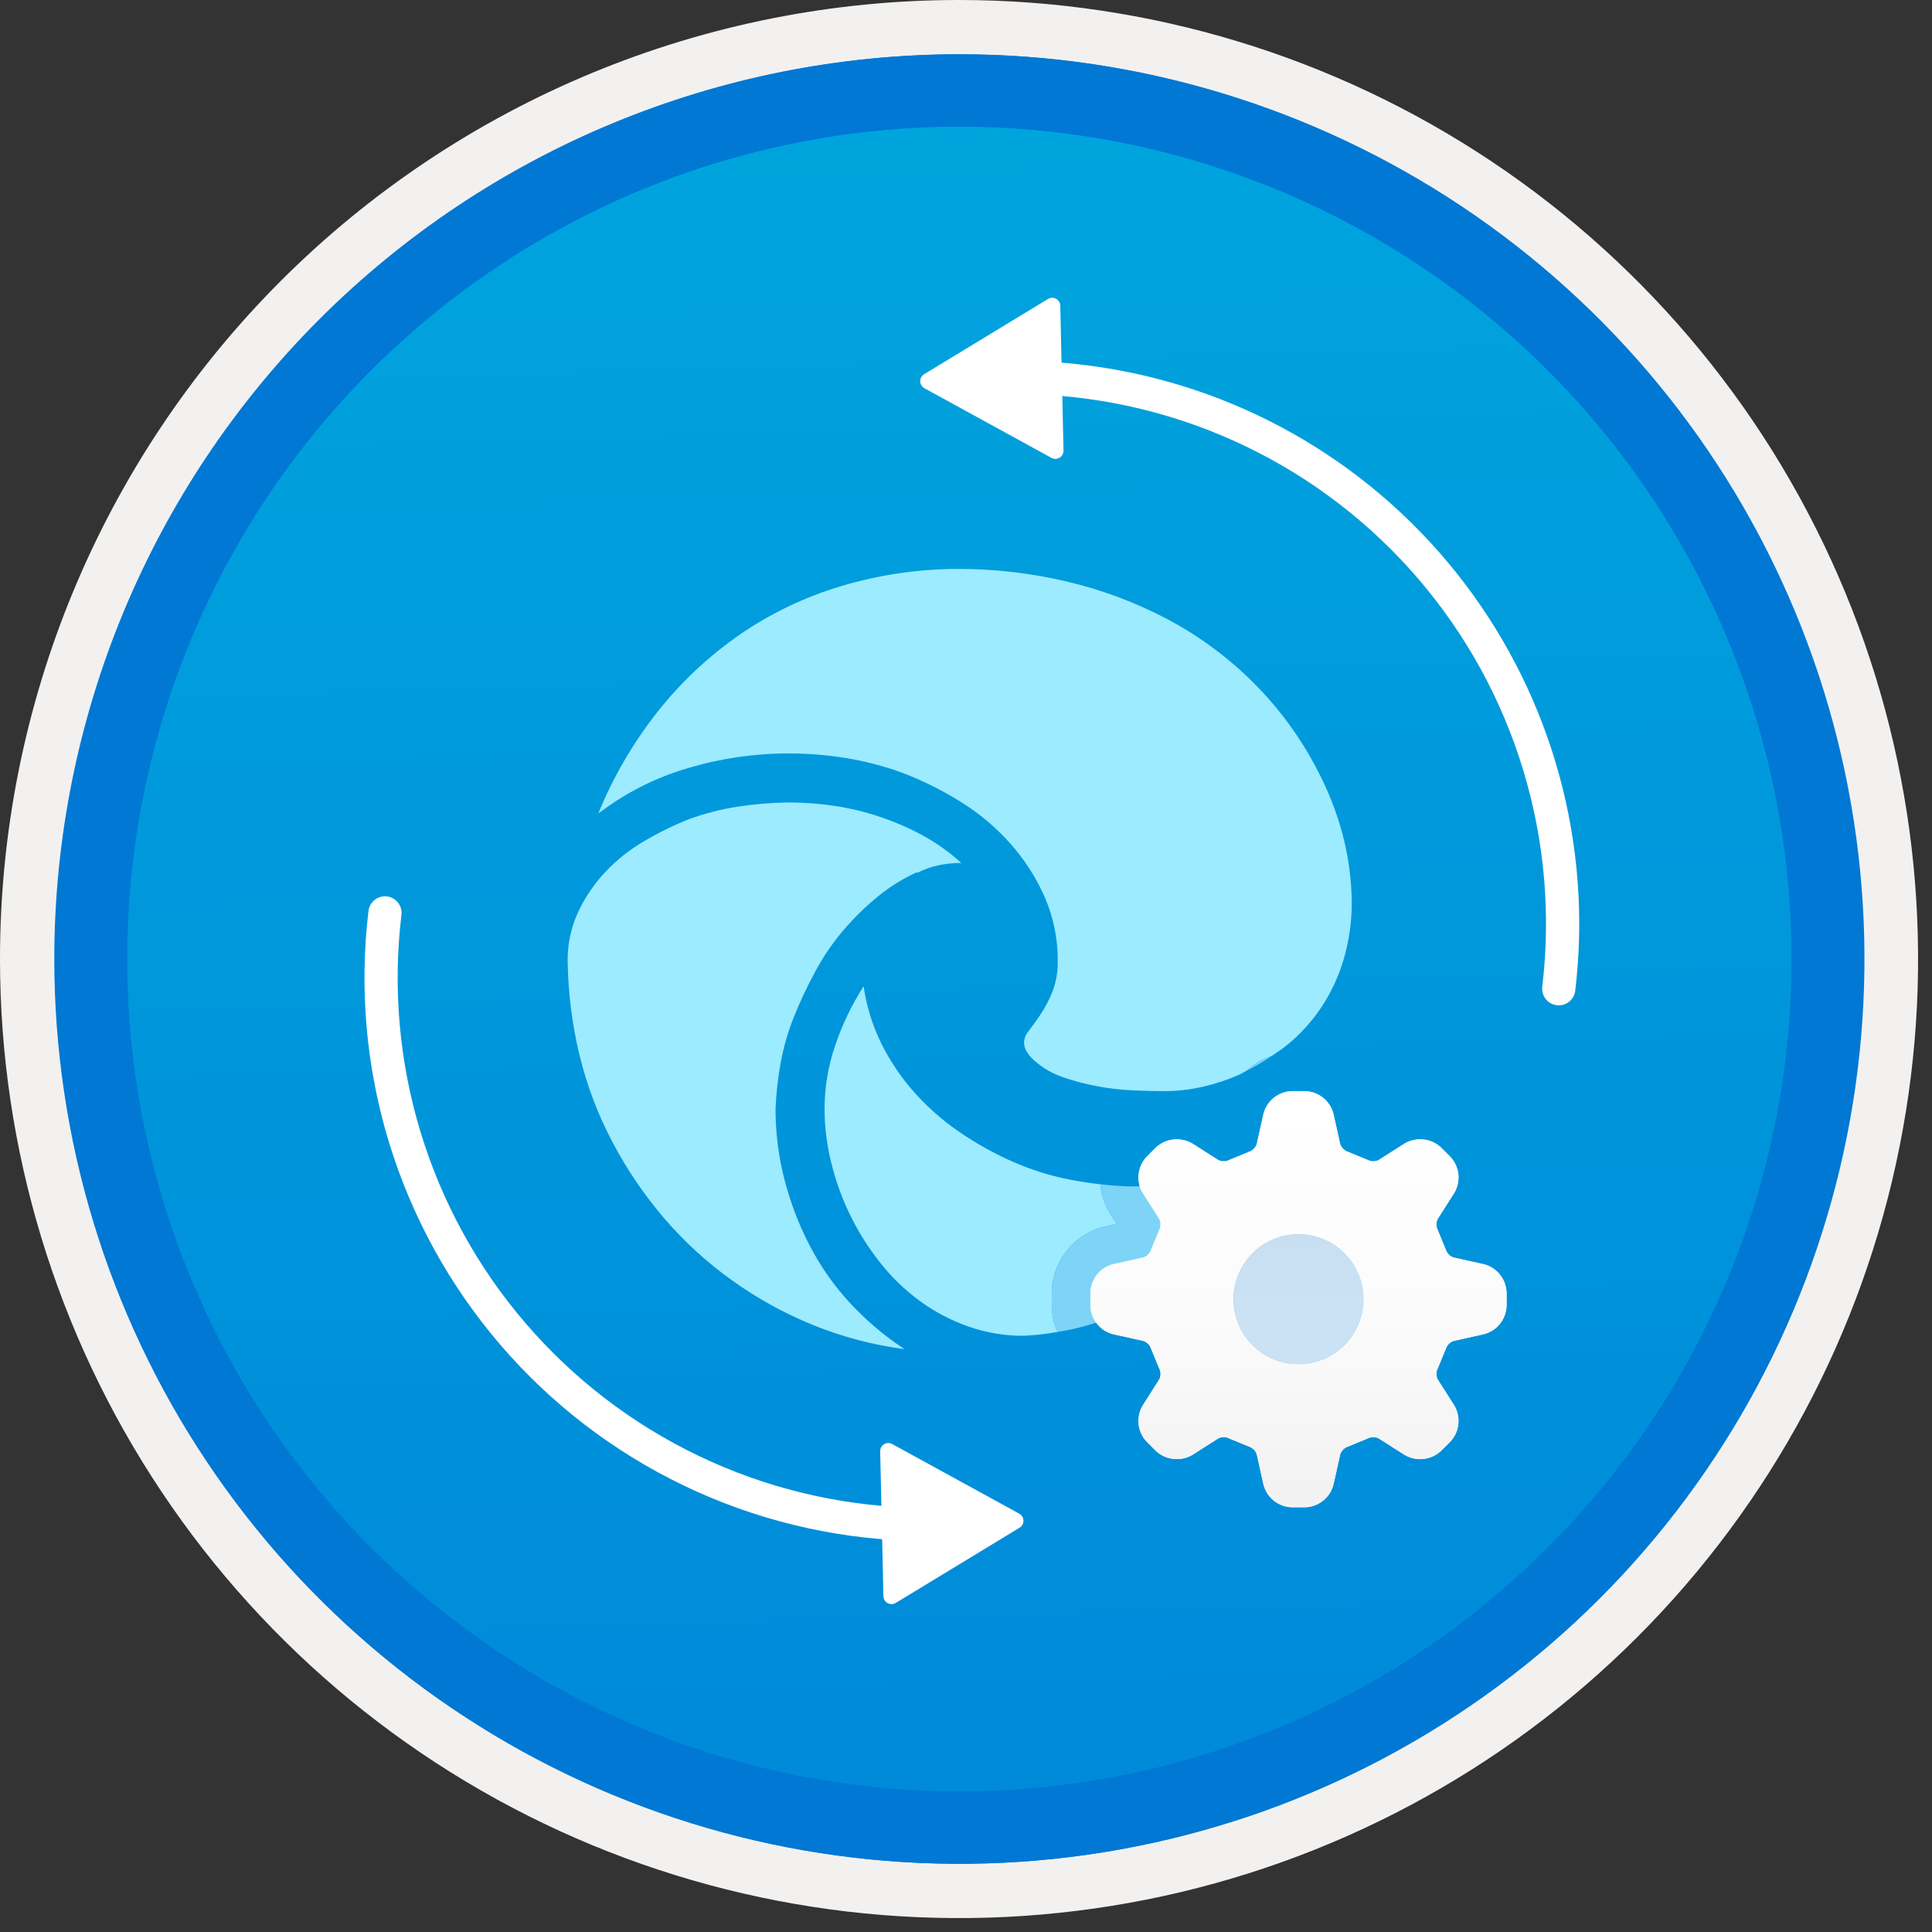 <svg width="100" height="100" viewBox="0 0 100 100" fill="none" xmlns="http://www.w3.org/2000/svg">
<rect x="0" y="0" width="100" height="100" fill="#333333" stroke="none"/>
<g clip-path="url(#clip0_930_960)">
<path d="M49.64 96.45C40.382 96.45 31.332 93.705 23.634 88.561C15.936 83.418 9.936 76.107 6.393 67.553C2.85 59 1.923 49.588 3.73 40.508C5.536 31.428 9.994 23.087 16.54 16.54C23.087 9.994 31.428 5.536 40.508 3.729C49.588 1.923 59 2.85 67.553 6.393C76.107 9.936 83.418 15.936 88.561 23.634C93.705 31.332 96.45 40.382 96.45 49.64C96.451 55.787 95.24 61.874 92.888 67.554C90.535 73.233 87.088 78.394 82.741 82.741C78.394 87.087 73.234 90.535 67.554 92.888C61.875 95.24 55.787 96.45 49.64 96.45V96.45Z" fill="url(#paint0_linear_930_960)"/>
<path fill-rule="evenodd" clip-rule="evenodd" d="M95.54 49.64C95.54 58.718 92.848 67.593 87.805 75.141C82.761 82.689 75.592 88.572 67.205 92.046C58.818 95.52 49.589 96.429 40.685 94.658C31.782 92.887 23.603 88.515 17.184 82.096C10.765 75.677 6.393 67.498 4.622 58.595C2.851 49.691 3.76 40.462 7.234 32.075C10.708 23.688 16.591 16.519 24.139 11.476C31.688 6.432 40.562 3.74 49.64 3.74C55.668 3.74 61.636 4.927 67.205 7.234C72.774 9.541 77.834 12.921 82.096 17.184C86.359 21.446 89.739 26.506 92.046 32.075C94.353 37.644 95.54 43.612 95.54 49.64V49.64ZM49.64 3.62732e-07C59.458 3.62732e-07 69.055 2.911 77.219 8.366C85.382 13.82 91.744 21.573 95.501 30.644C99.258 39.714 100.242 49.695 98.326 59.324C96.411 68.954 91.683 77.799 84.741 84.741C77.799 91.683 68.954 96.411 59.324 98.326C49.695 100.242 39.714 99.258 30.644 95.501C21.573 91.744 13.82 85.382 8.366 77.219C2.911 69.055 3.62732e-07 59.458 3.62732e-07 49.64C-0.001 43.121 1.283 36.666 3.777 30.643C6.271 24.62 9.928 19.147 14.537 14.537C19.147 9.928 24.62 6.271 30.643 3.777C36.666 1.283 43.121 -0.001 49.64 3.62732e-07V3.62732e-07Z" fill="#F2F1F0"/>
<path fill-rule="evenodd" clip-rule="evenodd" d="M92.73 49.64C92.73 58.163 90.202 66.493 85.468 73.58C80.733 80.666 74.003 86.189 66.129 89.45C58.256 92.711 49.592 93.565 41.233 91.902C32.874 90.24 25.197 86.136 19.17 80.109C13.144 74.083 9.04 66.405 7.378 58.047C5.715 49.688 6.568 41.024 9.83 33.15C13.091 25.277 18.614 18.547 25.7 13.812C32.786 9.077 41.117 6.55 49.64 6.55C55.298 6.55 60.902 7.664 66.13 9.829C71.358 11.995 76.108 15.169 80.11 19.17C84.111 23.171 87.285 27.922 89.45 33.15C91.616 38.378 92.73 43.981 92.73 49.64V49.64ZM49.64 2.81C58.902 2.81 67.956 5.557 75.657 10.702C83.358 15.848 89.36 23.162 92.905 31.719C96.449 40.276 97.377 49.692 95.57 58.776C93.763 67.86 89.303 76.205 82.753 82.754C76.204 89.303 67.86 93.763 58.776 95.57C49.691 97.377 40.276 96.45 31.718 92.905C23.161 89.361 15.848 83.359 10.702 75.657C5.556 67.956 2.81 58.902 2.81 49.64C2.811 37.22 7.745 25.31 16.527 16.528C25.309 7.745 37.22 2.811 49.64 2.81V2.81Z" fill="#0078D4"/>
<path fill-rule="evenodd" clip-rule="evenodd" d="M92.764 49.64C92.764 58.163 90.237 66.493 85.502 73.58C80.767 80.666 74.037 86.189 66.164 89.45C58.29 92.711 49.626 93.565 41.267 91.902C32.909 90.24 25.231 86.136 19.204 80.109C13.178 74.083 9.074 66.405 7.412 58.047C5.749 49.688 6.602 41.024 9.864 33.15C13.125 25.277 18.648 18.547 25.734 13.812C32.82 9.077 41.151 6.55 49.674 6.55C55.333 6.55 60.936 7.664 66.164 9.829C71.392 11.995 76.142 15.169 80.144 19.17C84.145 23.171 87.319 27.922 89.484 33.15C91.65 38.378 92.764 43.981 92.764 49.64V49.64ZM49.674 2.81C58.936 2.81 67.99 5.557 75.691 10.702C83.392 15.848 89.395 23.162 92.939 31.719C96.484 40.276 97.411 49.692 95.604 58.776C93.797 67.86 89.337 76.205 82.788 82.754C76.238 89.303 67.894 93.763 58.81 95.57C49.726 97.377 40.31 96.45 31.753 92.905C23.196 89.361 15.882 83.359 10.736 75.657C5.59 67.956 2.844 58.902 2.844 49.64C2.845 37.22 7.779 25.31 16.561 16.528C25.343 7.745 37.254 2.811 49.674 2.81V2.81Z" fill="#0078D4"/>
<path d="M47.922 78.89L47.921 78.919C47.918 79.032 47.892 79.143 47.845 79.245C47.798 79.348 47.732 79.441 47.65 79.517C47.567 79.594 47.471 79.655 47.365 79.694C47.259 79.734 47.147 79.752 47.034 79.748C42.999 79.613 39.036 78.641 35.396 76.894C31.757 75.147 28.52 72.662 25.891 69.598C23.262 66.534 21.298 62.957 20.124 59.094C18.951 55.231 18.592 51.166 19.072 47.157C19.085 47.044 19.119 46.935 19.174 46.836C19.229 46.737 19.303 46.65 19.392 46.579C19.48 46.508 19.582 46.456 19.691 46.425C19.8 46.394 19.915 46.385 20.027 46.398C20.14 46.412 20.248 46.447 20.347 46.503C20.446 46.558 20.533 46.633 20.603 46.722C20.672 46.812 20.724 46.914 20.754 47.023C20.784 47.132 20.793 47.246 20.778 47.359C20.326 51.131 20.663 54.957 21.767 58.593C22.872 62.228 24.719 65.595 27.193 68.478C29.667 71.362 32.713 73.701 36.139 75.345C39.564 76.99 43.294 77.904 47.091 78.031C47.314 78.038 47.526 78.132 47.681 78.292C47.836 78.452 47.922 78.667 47.922 78.89V78.89Z" fill="white"/>
<path d="M46.363 82.968L52.772 79.074C52.835 79.035 52.887 78.981 52.922 78.917C52.958 78.852 52.975 78.779 52.974 78.706C52.972 78.632 52.951 78.56 52.913 78.497C52.875 78.434 52.82 78.382 52.756 78.347L46.18 74.743C46.115 74.707 46.042 74.689 45.968 74.691C45.895 74.693 45.823 74.714 45.76 74.752C45.697 74.79 45.645 74.844 45.61 74.909C45.574 74.974 45.557 75.046 45.558 75.12L45.725 82.618C45.727 82.692 45.748 82.764 45.786 82.827C45.825 82.89 45.879 82.942 45.944 82.977C46.008 83.012 46.081 83.03 46.155 83.029C46.228 83.027 46.3 83.006 46.363 82.968V82.968Z" fill="white"/>
<path d="M81.741 47.782C81.741 48.953 81.671 50.122 81.533 51.285C81.504 51.51 81.388 51.714 81.21 51.854C81.031 51.993 80.805 52.057 80.579 52.03C80.354 52.004 80.149 51.889 80.008 51.712C79.867 51.534 79.802 51.308 79.826 51.083C80.279 47.31 79.942 43.485 78.838 39.849C77.734 36.213 75.886 32.847 73.412 29.963C70.938 27.079 67.892 24.74 64.466 23.096C61.041 21.452 57.311 20.537 53.514 20.41C53.398 20.418 53.282 20.399 53.174 20.356C53.066 20.313 52.969 20.247 52.889 20.162C52.81 20.077 52.751 19.976 52.715 19.865C52.68 19.755 52.669 19.638 52.684 19.522C52.688 19.41 52.714 19.299 52.761 19.196C52.808 19.093 52.874 19.001 52.957 18.924C53.039 18.847 53.136 18.787 53.242 18.747C53.347 18.708 53.46 18.689 53.572 18.693C61.122 18.946 68.278 22.121 73.533 27.547C78.788 32.974 81.731 40.229 81.741 47.782Z" fill="white"/>
<path d="M54.242 15.475L47.833 19.369C47.77 19.407 47.718 19.461 47.683 19.526C47.648 19.59 47.63 19.663 47.632 19.737C47.633 19.81 47.654 19.882 47.692 19.945C47.731 20.008 47.785 20.06 47.849 20.096L54.426 23.7C54.49 23.735 54.563 23.753 54.637 23.751C54.71 23.75 54.782 23.729 54.845 23.69C54.908 23.652 54.96 23.598 54.995 23.533C55.031 23.469 55.049 23.396 55.047 23.322L54.88 15.824C54.878 15.751 54.857 15.678 54.819 15.616C54.781 15.553 54.726 15.501 54.662 15.465C54.597 15.43 54.524 15.412 54.451 15.414C54.377 15.415 54.305 15.437 54.242 15.475V15.475Z" fill="white"/>
<path d="M66.558 54.138C67.282 53.56 67.911 52.871 68.42 52.097C68.927 51.321 69.314 50.472 69.57 49.58C69.837 48.646 69.97 47.679 69.966 46.707C69.956 45.516 69.796 44.331 69.49 43.18C69.184 42.039 68.752 40.935 68.202 39.89C67.332 38.198 66.202 36.654 64.853 35.313C63.543 34.009 62.047 32.907 60.414 32.043C58.773 31.178 57.028 30.525 55.222 30.101C53.378 29.664 51.49 29.445 49.595 29.447C47.541 29.449 45.498 29.75 43.531 30.339C41.66 30.898 39.888 31.748 38.279 32.855C36.678 33.967 35.248 35.309 34.038 36.838C32.771 38.442 31.737 40.216 30.967 42.11C32.361 41.043 33.939 40.243 35.624 39.751C37.303 39.253 39.045 38.999 40.796 38.998C41.798 38.997 42.799 39.077 43.788 39.236C44.774 39.397 45.742 39.649 46.681 39.989C47.738 40.392 48.754 40.897 49.714 41.495C50.672 42.087 51.54 42.815 52.289 43.655C53.025 44.481 53.627 45.417 54.073 46.43C54.528 47.473 54.757 48.601 54.747 49.739C54.76 50.287 54.666 50.832 54.469 51.344C54.305 51.754 54.099 52.146 53.855 52.513C53.63 52.843 53.432 53.121 53.261 53.346C53.113 53.511 53.023 53.719 53.003 53.94C53.003 54.139 53.066 54.333 53.181 54.495C53.286 54.651 53.413 54.791 53.558 54.911C53.974 55.279 54.459 55.562 54.985 55.743C55.566 55.949 56.162 56.108 56.768 56.219C57.383 56.336 58.005 56.408 58.631 56.437C59.239 56.463 59.78 56.477 60.256 56.477C60.916 56.477 61.574 56.404 62.218 56.259C62.863 56.114 63.493 55.908 64.1 55.644C64.246 55.578 64.376 55.494 64.518 55.422C64.894 55.077 65.339 54.815 65.824 54.654C66.071 54.486 66.325 54.325 66.558 54.138Z" fill="#9CEBFF"/>
<path d="M41.906 64.463C41.34 63.373 40.902 62.223 40.598 61.034C40.294 59.849 40.141 58.631 40.142 57.408C40.173 56.617 40.259 55.829 40.4 55.05C40.547 54.222 40.78 53.412 41.093 52.632C41.417 51.825 41.788 51.038 42.203 50.274C42.615 49.511 43.106 48.793 43.669 48.134C44.21 47.5 44.807 46.916 45.453 46.39C46.068 45.886 46.748 45.466 47.474 45.142V45.181C47.824 44.999 48.197 44.865 48.584 44.785C48.968 44.705 49.36 44.666 49.753 44.666C49.158 44.12 48.499 43.648 47.791 43.259C47.081 42.871 46.338 42.547 45.572 42.288C44.798 42.025 44.002 41.833 43.194 41.713C42.4 41.595 41.599 41.536 40.796 41.535C39.92 41.547 39.046 41.62 38.18 41.753C37.315 41.887 36.465 42.106 35.644 42.407C34.85 42.724 34.081 43.102 33.345 43.536C32.597 43.971 31.916 44.512 31.324 45.142C30.747 45.756 30.272 46.458 29.917 47.222C29.555 48.012 29.372 48.871 29.382 49.739C29.404 51.382 29.61 53.017 29.996 54.614C30.376 56.178 30.948 57.689 31.7 59.112C32.442 60.523 33.339 61.845 34.376 63.056C35.411 64.263 36.589 65.341 37.883 66.266C39.187 67.202 40.597 67.98 42.084 68.585C43.604 69.199 45.195 69.619 46.82 69.833C45.789 69.157 44.845 68.359 44.006 67.455C43.174 66.557 42.468 65.55 41.906 64.463V64.463Z" fill="#9CEBFF"/>
<path d="M54.439 66.91C54.451 66.114 54.728 65.345 55.226 64.724C55.725 64.103 56.416 63.666 57.19 63.481L57.794 63.347L57.461 62.824C57.174 62.363 57.001 61.84 56.955 61.299C56.463 61.243 55.965 61.17 55.46 61.074C54.424 60.878 53.414 60.566 52.448 60.143C51.485 59.72 50.563 59.209 49.694 58.617C48.835 58.033 48.05 57.348 47.355 56.576C46.67 55.811 46.09 54.958 45.631 54.039C45.164 53.097 44.849 52.087 44.7 51.047C44.091 52.002 43.598 53.026 43.234 54.099C42.867 55.163 42.679 56.282 42.679 57.408C42.682 58.357 42.802 59.302 43.035 60.222C43.5 62.102 44.365 63.859 45.572 65.374C46.165 66.126 46.858 66.793 47.633 67.356C48.398 67.91 49.239 68.35 50.13 68.664C51.047 68.984 52.012 69.145 52.983 69.139C53.572 69.114 54.158 69.047 54.737 68.939C54.545 68.512 54.444 68.051 54.439 67.583L54.439 66.91Z" fill="#9CEBFF"/>
<path d="M58.75 67.653C59.688 67.198 60.595 66.682 61.465 66.107C62.266 65.584 63.022 64.994 63.724 64.344C63.789 64.264 63.915 64.132 64.1 63.947C64.285 63.762 64.496 63.531 64.734 63.254C64.972 62.976 65.223 62.692 65.487 62.402C65.746 62.117 65.991 61.819 66.22 61.51C66.412 61.255 66.591 60.99 66.755 60.717C66.865 60.558 66.933 60.374 66.954 60.182C66.938 60.019 66.868 59.865 66.755 59.746C66.705 59.685 66.641 59.635 66.569 59.601C66.497 59.567 66.419 59.549 66.339 59.548C66.223 59.564 66.109 59.598 66.002 59.647C65.883 59.7 65.771 59.753 65.665 59.806C64.56 60.363 63.388 60.776 62.178 61.034C60.972 61.287 59.744 61.413 58.512 61.411C58 61.397 57.481 61.359 56.955 61.299C57 61.84 57.174 62.363 57.461 62.824L57.794 63.347L57.19 63.481C56.415 63.666 55.724 64.103 55.226 64.724C54.728 65.345 54.451 66.114 54.439 66.91V67.583C54.444 68.051 54.545 68.513 54.737 68.939C55.092 68.877 55.446 68.816 55.817 68.723C56.829 68.469 57.812 68.111 58.75 67.653V67.653Z" fill="#9CEBFF"/>
<path opacity="0.2" d="M58.75 67.653C59.688 67.198 60.595 66.682 61.465 66.107C62.266 65.584 63.022 64.994 63.724 64.344C63.789 64.264 63.915 64.132 64.1 63.947C64.285 63.762 64.496 63.531 64.734 63.254C64.972 62.976 65.223 62.692 65.487 62.402C65.746 62.117 65.991 61.819 66.22 61.51C66.412 61.255 66.591 60.99 66.755 60.717C66.865 60.558 66.933 60.374 66.954 60.182C66.938 60.019 66.868 59.865 66.755 59.746C66.705 59.685 66.641 59.635 66.569 59.601C66.497 59.567 66.419 59.549 66.339 59.548C66.223 59.564 66.109 59.598 66.002 59.647C65.883 59.7 65.771 59.753 65.665 59.806C64.56 60.363 63.388 60.776 62.178 61.034C60.972 61.287 59.744 61.413 58.512 61.411C58 61.397 57.481 61.359 56.955 61.299C57 61.84 57.174 62.363 57.461 62.824L57.794 63.347L57.19 63.481C56.415 63.666 55.724 64.103 55.226 64.724C54.728 65.345 54.451 66.114 54.439 66.91V67.583C54.444 68.051 54.545 68.513 54.737 68.939C55.092 68.877 55.446 68.816 55.817 68.723C56.829 68.469 57.812 68.111 58.75 67.653V67.653Z" fill="#0078D4"/>
<path d="M64.518 55.422C64.969 55.195 65.405 54.939 65.823 54.654C65.339 54.816 64.894 55.077 64.518 55.422V55.422Z" fill="#9CEBFF"/>
<path opacity="0.2" d="M64.518 55.422C64.969 55.195 65.405 54.939 65.823 54.654C65.339 54.816 64.894 55.077 64.518 55.422V55.422Z" fill="#0078D4"/>
<path d="M70.574 67.247C70.574 67.912 70.377 68.563 70.007 69.117C69.637 69.67 69.112 70.101 68.497 70.356C67.882 70.611 67.205 70.677 66.552 70.548C65.899 70.418 65.3 70.097 64.829 69.626C64.358 69.156 64.038 68.556 63.908 67.903C63.778 67.25 63.845 66.574 64.099 65.959C64.354 65.344 64.785 64.818 65.339 64.448C65.892 64.078 66.543 63.881 67.209 63.881C68.101 63.882 68.957 64.237 69.588 64.868C70.218 65.499 70.573 66.354 70.574 67.247V67.247ZM76.794 65.434L75.23 65.086C75.067 65.027 74.935 64.906 74.862 64.751C74.856 64.734 74.85 64.717 74.843 64.7L74.411 63.651C74.404 63.633 74.395 63.614 74.386 63.597C74.357 63.517 74.344 63.433 74.348 63.348C74.352 63.263 74.372 63.18 74.408 63.103L75.269 61.75C75.445 61.457 75.52 61.115 75.483 60.775C75.446 60.435 75.298 60.117 75.063 59.869L74.586 59.393C74.336 59.161 74.019 59.017 73.68 58.98C73.341 58.942 72.999 59.015 72.705 59.187L71.352 60.047C71.266 60.09 71.17 60.111 71.074 60.108C71 60.111 70.927 60.097 70.859 60.069C70.841 60.06 70.823 60.051 70.804 60.044L69.755 59.612C69.739 59.605 69.722 59.599 69.705 59.594C69.549 59.52 69.428 59.388 69.37 59.226L69.022 57.661C68.939 57.329 68.75 57.034 68.483 56.82C68.217 56.606 67.887 56.485 67.545 56.477H66.872C66.531 56.485 66.201 56.606 65.934 56.819C65.668 57.033 65.479 57.329 65.396 57.661L65.048 59.226C64.989 59.388 64.868 59.52 64.713 59.594C64.696 59.599 64.679 59.605 64.662 59.612L63.613 60.044C63.594 60.051 63.576 60.06 63.559 60.069C63.491 60.097 63.417 60.111 63.344 60.108C63.247 60.111 63.151 60.09 63.065 60.047L61.712 59.187C61.418 59.015 61.076 58.943 60.738 58.98C60.399 59.017 60.081 59.162 59.831 59.393L59.355 59.869C59.12 60.117 58.972 60.435 58.935 60.775C58.897 61.115 58.973 61.458 59.149 61.751L60.01 63.103C60.082 63.258 60.089 63.436 60.031 63.597C60.022 63.614 60.013 63.633 60.006 63.651L59.574 64.7C59.567 64.717 59.561 64.734 59.556 64.751C59.482 64.906 59.35 65.027 59.188 65.086L57.623 65.433C57.291 65.516 56.996 65.705 56.782 65.972C56.568 66.239 56.447 66.568 56.439 66.91V67.583C56.447 67.925 56.568 68.254 56.782 68.521C56.996 68.788 57.291 68.977 57.623 69.059L59.188 69.407C59.35 69.466 59.482 69.587 59.556 69.743C59.561 69.76 59.567 69.777 59.574 69.793L60.006 70.843C60.013 70.861 60.022 70.879 60.031 70.896C60.09 71.057 60.082 71.235 60.009 71.39L59.149 72.743C58.972 73.036 58.897 73.378 58.934 73.718C58.972 74.058 59.12 74.376 59.355 74.624L59.831 75.1C60.081 75.332 60.399 75.476 60.738 75.513C61.077 75.551 61.418 75.478 61.713 75.307L63.065 74.446C63.151 74.403 63.247 74.382 63.344 74.385C63.417 74.382 63.491 74.396 63.559 74.424C63.577 74.433 63.594 74.442 63.613 74.449L64.662 74.881C64.679 74.888 64.696 74.894 64.713 74.899C64.868 74.973 64.989 75.105 65.048 75.267L65.396 76.832C65.478 77.164 65.668 77.46 65.934 77.674C66.201 77.888 66.53 78.008 66.872 78.017H67.545C67.887 78.008 68.216 77.887 68.483 77.673C68.75 77.46 68.939 77.164 69.022 76.832L69.37 75.267C69.429 75.105 69.549 74.973 69.705 74.899C69.722 74.894 69.739 74.888 69.755 74.881L70.804 74.449C70.823 74.442 70.841 74.433 70.859 74.424C70.926 74.396 71 74.383 71.073 74.385C71.17 74.382 71.266 74.403 71.352 74.446L72.705 75.306C72.999 75.478 73.341 75.551 73.68 75.514C74.018 75.477 74.336 75.332 74.586 75.1L75.062 74.624C75.298 74.377 75.445 74.058 75.483 73.718C75.52 73.379 75.445 73.036 75.269 72.743L74.408 71.39C74.372 71.313 74.352 71.23 74.348 71.145C74.344 71.061 74.357 70.976 74.386 70.897C74.395 70.879 74.404 70.861 74.411 70.843L74.843 69.793C74.85 69.777 74.856 69.76 74.862 69.743C74.935 69.587 75.068 69.466 75.23 69.407L76.794 69.059C77.126 68.977 77.421 68.788 77.635 68.521C77.85 68.254 77.97 67.925 77.979 67.583V66.91C77.97 66.568 77.85 66.239 77.636 65.972C77.422 65.706 77.126 65.516 76.794 65.434Z" fill="url(#paint1_linear_930_960)"/>
<path d="M70.574 67.247C70.574 67.912 70.377 68.563 70.007 69.117C69.637 69.67 69.112 70.101 68.497 70.356C67.882 70.611 67.205 70.677 66.552 70.548C65.899 70.418 65.299 70.097 64.829 69.626C64.358 69.156 64.038 68.556 63.908 67.903C63.778 67.25 63.844 66.574 64.099 65.959C64.354 65.344 64.785 64.818 65.339 64.448C65.892 64.078 66.543 63.881 67.209 63.881C68.101 63.882 68.956 64.237 69.587 64.868C70.218 65.499 70.573 66.354 70.574 67.247V67.247Z" fill="url(#paint2_linear_930_960)"/>
<path d="M70.574 67.247C70.574 67.912 70.377 68.563 70.007 69.117C69.637 69.67 69.112 70.101 68.497 70.356C67.882 70.611 67.205 70.677 66.552 70.548C65.899 70.418 65.3 70.097 64.829 69.626C64.358 69.156 64.038 68.556 63.908 67.903C63.778 67.25 63.845 66.574 64.099 65.959C64.354 65.344 64.785 64.818 65.339 64.448C65.892 64.078 66.543 63.881 67.209 63.881C68.101 63.882 68.957 64.237 69.588 64.868C70.218 65.499 70.573 66.354 70.574 67.247V67.247ZM76.794 65.434L75.23 65.086C75.067 65.027 74.935 64.906 74.862 64.751C74.856 64.734 74.85 64.717 74.843 64.7L74.411 63.651C74.404 63.633 74.395 63.614 74.386 63.597C74.357 63.517 74.344 63.433 74.348 63.348C74.352 63.263 74.372 63.18 74.408 63.103L75.269 61.75C75.445 61.457 75.52 61.115 75.483 60.775C75.446 60.435 75.298 60.117 75.063 59.869L74.586 59.393C74.336 59.161 74.019 59.017 73.68 58.98C73.341 58.942 72.999 59.015 72.705 59.187L71.352 60.047C71.266 60.09 71.17 60.111 71.074 60.108C71 60.111 70.927 60.097 70.859 60.069C70.841 60.06 70.823 60.051 70.804 60.044L69.755 59.612C69.739 59.605 69.722 59.599 69.705 59.594C69.549 59.52 69.428 59.388 69.37 59.226L69.022 57.661C68.939 57.329 68.75 57.034 68.483 56.82C68.217 56.606 67.887 56.485 67.545 56.477H66.872C66.531 56.485 66.201 56.606 65.934 56.819C65.668 57.033 65.479 57.329 65.396 57.661L65.048 59.226C64.989 59.388 64.868 59.52 64.713 59.594C64.696 59.599 64.679 59.605 64.662 59.612L63.613 60.044C63.594 60.051 63.576 60.06 63.559 60.069C63.491 60.097 63.417 60.111 63.344 60.108C63.247 60.111 63.151 60.09 63.065 60.047L61.712 59.187C61.418 59.015 61.076 58.943 60.738 58.98C60.399 59.017 60.081 59.162 59.831 59.393L59.355 59.869C59.12 60.117 58.972 60.435 58.935 60.775C58.897 61.115 58.973 61.458 59.149 61.751L60.01 63.103C60.082 63.258 60.089 63.436 60.031 63.597C60.022 63.614 60.013 63.633 60.006 63.651L59.574 64.7C59.567 64.717 59.561 64.734 59.556 64.751C59.482 64.906 59.35 65.027 59.188 65.086L57.623 65.433C57.291 65.516 56.996 65.705 56.782 65.972C56.568 66.239 56.447 66.568 56.439 66.91V67.583C56.447 67.925 56.568 68.254 56.782 68.521C56.996 68.788 57.291 68.977 57.623 69.059L59.188 69.407C59.35 69.466 59.482 69.587 59.556 69.743C59.561 69.76 59.567 69.777 59.574 69.793L60.006 70.843C60.013 70.861 60.022 70.879 60.031 70.896C60.09 71.057 60.082 71.235 60.009 71.39L59.149 72.743C58.972 73.036 58.897 73.378 58.934 73.718C58.972 74.058 59.12 74.376 59.355 74.624L59.831 75.1C60.081 75.332 60.399 75.476 60.738 75.513C61.077 75.551 61.418 75.478 61.713 75.307L63.065 74.446C63.151 74.403 63.247 74.382 63.344 74.385C63.417 74.382 63.491 74.396 63.559 74.424C63.577 74.433 63.594 74.442 63.613 74.449L64.662 74.881C64.679 74.888 64.696 74.894 64.713 74.899C64.868 74.973 64.989 75.105 65.048 75.267L65.396 76.832C65.478 77.164 65.668 77.46 65.934 77.674C66.201 77.888 66.53 78.008 66.872 78.017H67.545C67.887 78.008 68.216 77.887 68.483 77.673C68.75 77.46 68.939 77.164 69.022 76.832L69.37 75.267C69.429 75.105 69.549 74.973 69.705 74.899C69.722 74.894 69.739 74.888 69.755 74.881L70.804 74.449C70.823 74.442 70.841 74.433 70.859 74.424C70.926 74.396 71 74.383 71.073 74.385C71.17 74.382 71.266 74.403 71.352 74.446L72.705 75.306C72.999 75.478 73.341 75.551 73.68 75.514C74.018 75.477 74.336 75.332 74.586 75.1L75.062 74.624C75.298 74.377 75.445 74.058 75.483 73.718C75.52 73.379 75.445 73.036 75.269 72.743L74.408 71.39C74.372 71.313 74.352 71.23 74.348 71.145C74.344 71.061 74.357 70.976 74.386 70.897C74.395 70.879 74.404 70.861 74.411 70.843L74.843 69.793C74.85 69.777 74.856 69.76 74.862 69.743C74.935 69.587 75.068 69.466 75.23 69.407L76.794 69.059C77.126 68.977 77.421 68.788 77.635 68.521C77.85 68.254 77.97 67.925 77.979 67.583V66.91C77.97 66.568 77.85 66.239 77.636 65.972C77.422 65.706 77.126 65.516 76.794 65.434Z" fill="url(#paint3_linear_930_960)"/>
<path opacity="0.2" d="M70.574 67.247C70.574 67.912 70.377 68.563 70.007 69.117C69.637 69.67 69.112 70.101 68.497 70.356C67.882 70.611 67.205 70.677 66.552 70.548C65.899 70.418 65.299 70.097 64.829 69.626C64.358 69.156 64.038 68.556 63.908 67.903C63.778 67.25 63.844 66.574 64.099 65.959C64.354 65.344 64.785 64.818 65.339 64.448C65.892 64.078 66.543 63.881 67.209 63.881C68.101 63.882 68.956 64.237 69.587 64.868C70.218 65.499 70.573 66.354 70.574 67.247V67.247Z" fill="#0078D4"/>
</g>
<defs>
<linearGradient id="paint0_linear_930_960" x1="47.87" y1="-15.153" x2="51.852" y2="130.615" gradientUnits="userSpaceOnUse">
<stop stop-color="#00ABDE"/>
<stop offset="1" stop-color="#007ED8"/>
</linearGradient>
<linearGradient id="paint1_linear_930_960" x1="67.209" y1="77.244" x2="67.209" y2="56.946" gradientUnits="userSpaceOnUse">
<stop stop-color="white"/>
<stop offset="0.56" stop-color="#FBFBFB"/>
<stop offset="1" stop-color="#F2F2F2"/>
</linearGradient>
<linearGradient id="paint2_linear_930_960" x1="67.209" y1="77.244" x2="67.209" y2="56.946" gradientUnits="userSpaceOnUse">
<stop stop-color="white"/>
<stop offset="0.56" stop-color="#FBFBFB"/>
<stop offset="1" stop-color="#F2F2F2"/>
</linearGradient>
<linearGradient id="paint3_linear_930_960" x1="67.209" y1="77.244" x2="67.209" y2="56.946" gradientUnits="userSpaceOnUse">
<stop stop-color="#F2F2F2"/>
<stop offset="0.44" stop-color="#FBFBFB"/>
<stop offset="1" stop-color="white"/>
</linearGradient>
<clipPath id="clip0_930_960">
<rect width="99.28" height="99.28" fill="white"/>
</clipPath>
</defs>
</svg>
